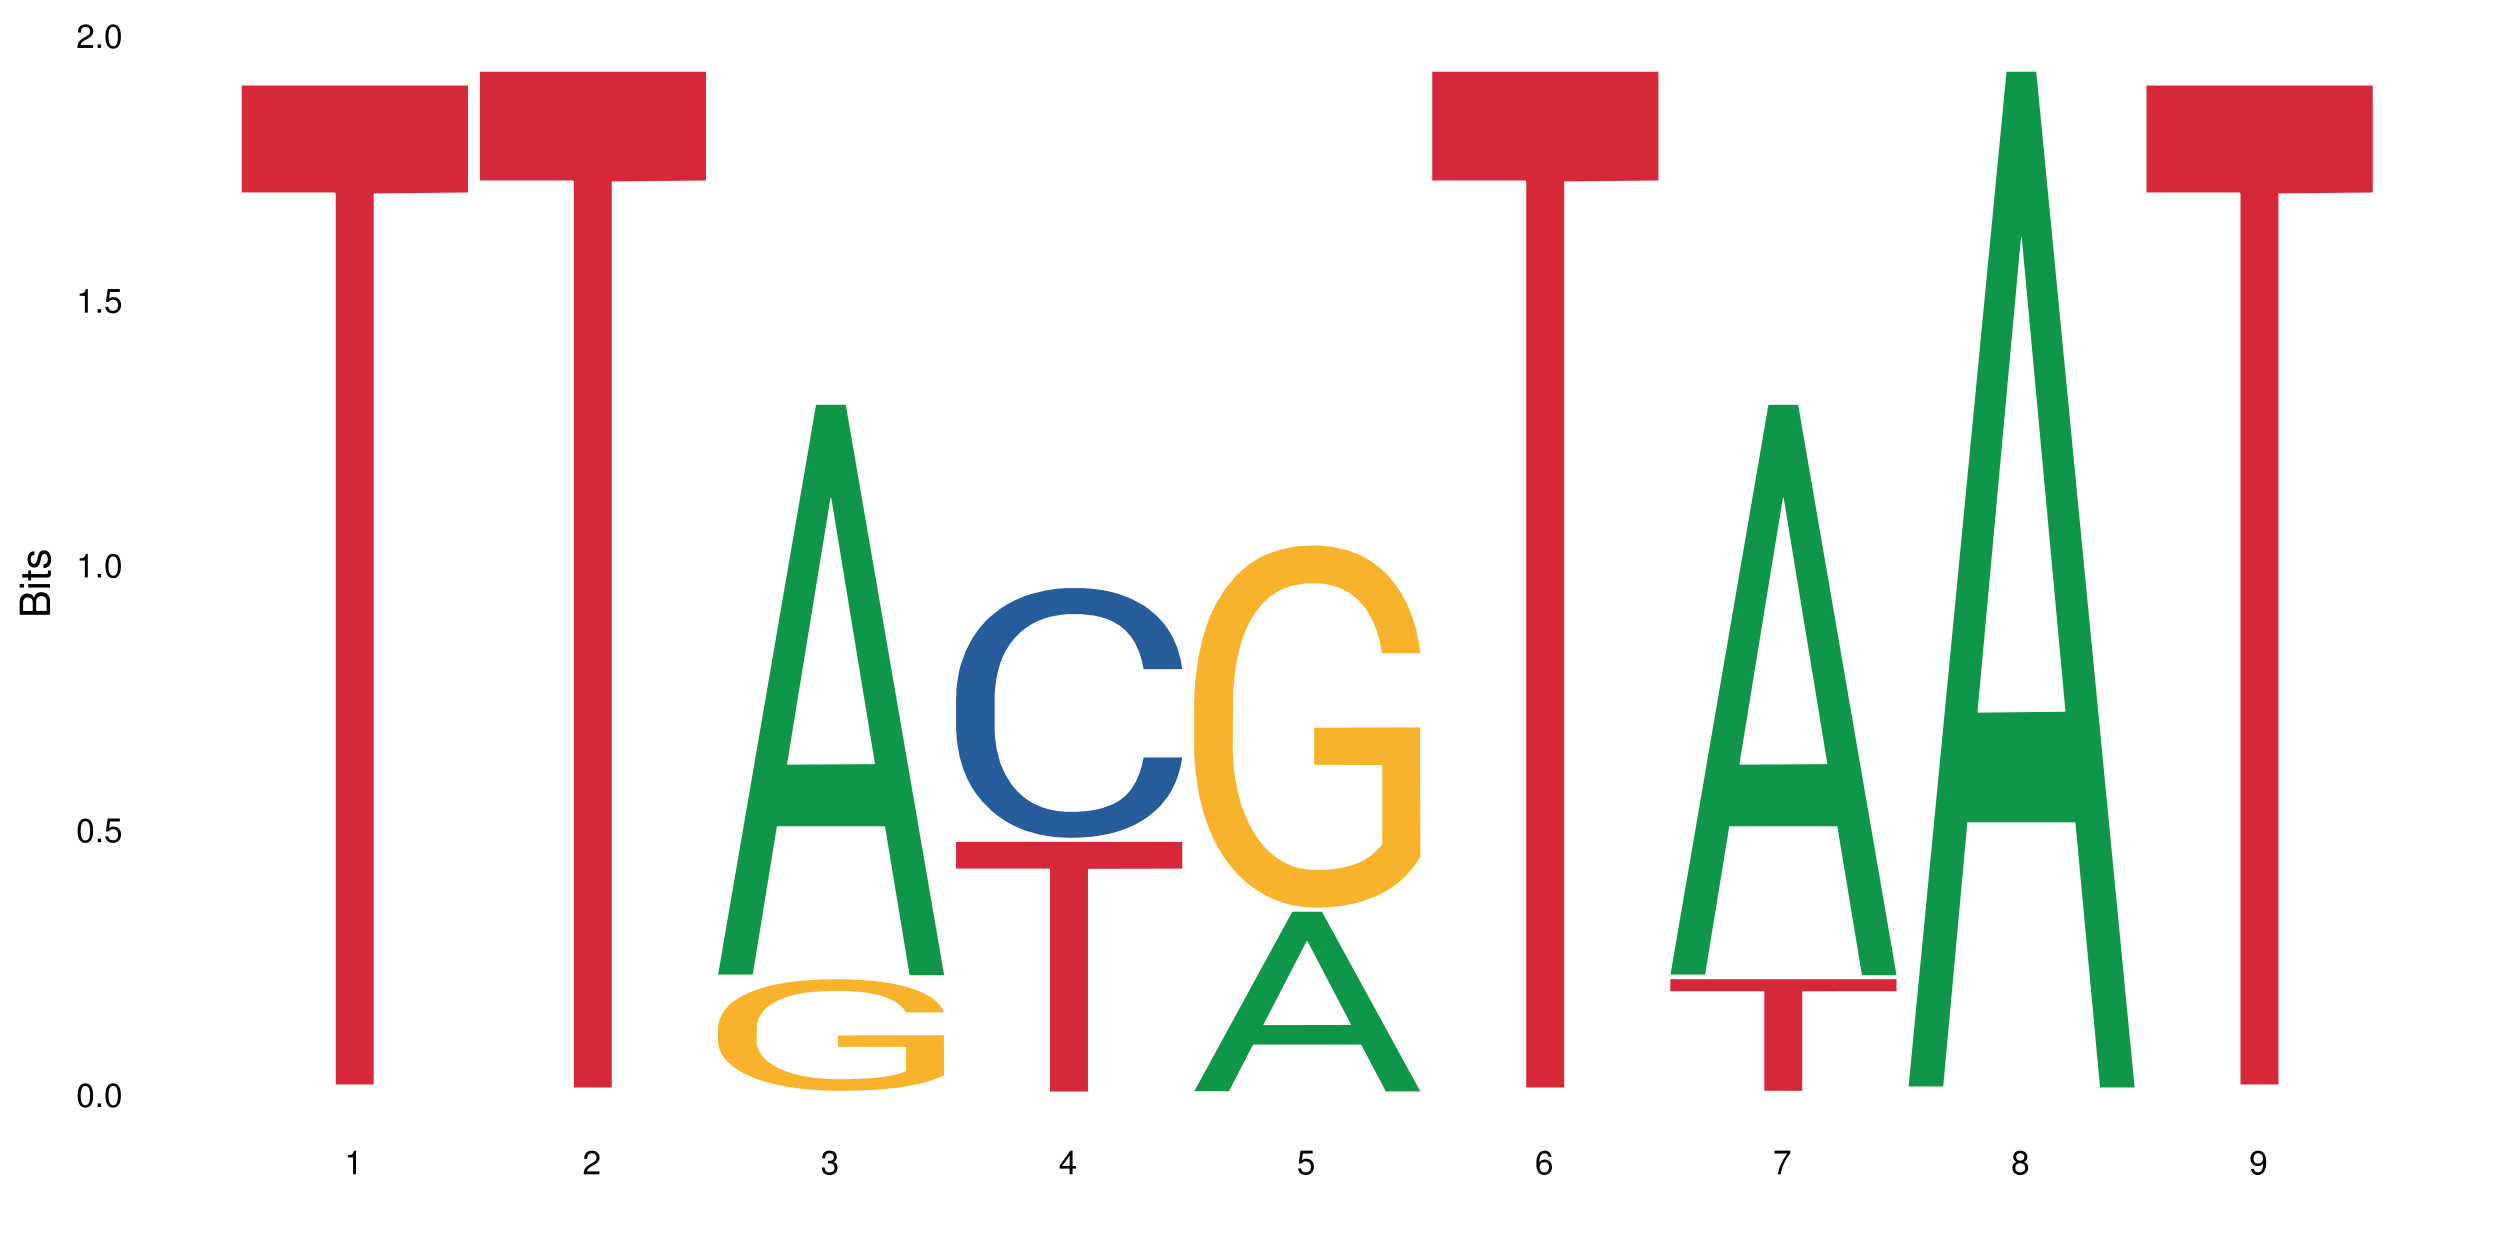 <?xml version="1.0" encoding="UTF-8"?>
<svg xmlns="http://www.w3.org/2000/svg" xmlns:xlink="http://www.w3.org/1999/xlink" width="720pt" height="360pt" viewBox="0 0 720 360" version="1.1">
<defs>
<g>
<symbol overflow="visible" id="glyph0-0">
<path style="stroke:none;" d=""/>
</symbol>
<symbol overflow="visible" id="glyph0-1">
<path style="stroke:none;" d="M 2.641 -6.797 C 2 -6.797 1.422 -6.531 1.078 -6.047 C 0.641 -5.453 0.406 -4.547 0.406 -3.297 C 0.406 -1 1.188 0.219 2.641 0.219 C 4.078 0.219 4.859 -1 4.859 -3.234 C 4.859 -4.562 4.656 -5.438 4.203 -6.047 C 3.844 -6.531 3.281 -6.797 2.641 -6.797 Z M 2.641 -6.047 C 3.547 -6.047 4 -5.125 4 -3.312 C 4 -1.375 3.562 -0.484 2.625 -0.484 C 1.734 -0.484 1.281 -1.422 1.281 -3.281 C 1.281 -5.141 1.734 -6.047 2.641 -6.047 Z M 2.641 -6.047 "/>
</symbol>
<symbol overflow="visible" id="glyph0-2">
<path style="stroke:none;" d="M 1.828 -1 L 0.828 -1 L 0.828 0 L 1.828 0 Z M 1.828 -1 "/>
</symbol>
<symbol overflow="visible" id="glyph0-3">
<path style="stroke:none;" d="M 4.562 -6.797 L 1.062 -6.797 L 0.547 -3.094 L 1.328 -3.094 C 1.719 -3.562 2.047 -3.734 2.578 -3.734 C 3.484 -3.734 4.062 -3.109 4.062 -2.094 C 4.062 -1.125 3.484 -0.531 2.578 -0.531 C 1.828 -0.531 1.375 -0.906 1.188 -1.672 L 0.328 -1.672 C 0.453 -1.109 0.547 -0.844 0.75 -0.594 C 1.125 -0.078 1.828 0.219 2.594 0.219 C 3.969 0.219 4.922 -0.781 4.922 -2.219 C 4.922 -3.562 4.031 -4.484 2.719 -4.484 C 2.25 -4.484 1.859 -4.359 1.469 -4.062 L 1.734 -5.969 L 4.562 -5.969 Z M 4.562 -6.797 "/>
</symbol>
<symbol overflow="visible" id="glyph0-4">
<path style="stroke:none;" d="M 2.484 -4.844 L 2.484 0 L 3.328 0 L 3.328 -6.797 L 2.766 -6.797 C 2.469 -5.75 2.281 -5.609 0.984 -5.453 L 0.984 -4.844 Z M 2.484 -4.844 "/>
</symbol>
<symbol overflow="visible" id="glyph0-5">
<path style="stroke:none;" d="M 4.859 -0.828 L 1.281 -0.828 C 1.359 -1.391 1.672 -1.75 2.5 -2.234 L 3.469 -2.75 C 4.406 -3.266 4.906 -3.969 4.906 -4.812 C 4.906 -5.375 4.672 -5.906 4.266 -6.266 C 3.859 -6.625 3.375 -6.797 2.719 -6.797 C 1.859 -6.797 1.219 -6.5 0.844 -5.922 C 0.609 -5.562 0.5 -5.125 0.484 -4.438 L 1.328 -4.438 C 1.359 -4.906 1.406 -5.188 1.531 -5.406 C 1.75 -5.812 2.188 -6.062 2.703 -6.062 C 3.469 -6.062 4.031 -5.516 4.031 -4.781 C 4.031 -4.25 3.719 -3.797 3.125 -3.438 L 2.234 -2.938 C 0.812 -2.141 0.406 -1.5 0.328 0 L 4.859 0 Z M 4.859 -0.828 "/>
</symbol>
<symbol overflow="visible" id="glyph0-6">
<path style="stroke:none;" d="M 2.125 -3.125 L 2.578 -3.125 C 3.516 -3.125 3.984 -2.703 3.984 -1.891 C 3.984 -1.031 3.469 -0.531 2.578 -0.531 C 1.656 -0.531 1.203 -0.984 1.156 -1.969 L 0.312 -1.969 C 0.344 -1.422 0.438 -1.078 0.609 -0.766 C 0.953 -0.109 1.625 0.219 2.547 0.219 C 3.953 0.219 4.859 -0.609 4.859 -1.906 C 4.859 -2.766 4.516 -3.25 3.703 -3.516 C 4.344 -3.766 4.656 -4.25 4.656 -4.938 C 4.656 -6.109 3.875 -6.797 2.578 -6.797 C 1.203 -6.797 0.484 -6.047 0.453 -4.609 L 1.297 -4.609 C 1.312 -5.016 1.344 -5.25 1.453 -5.453 C 1.641 -5.828 2.062 -6.062 2.594 -6.062 C 3.344 -6.062 3.797 -5.625 3.797 -4.906 C 3.797 -4.422 3.609 -4.141 3.25 -3.984 C 3.016 -3.891 2.719 -3.844 2.125 -3.844 Z M 2.125 -3.125 "/>
</symbol>
<symbol overflow="visible" id="glyph0-7">
<path style="stroke:none;" d="M 3.141 -1.625 L 3.141 0 L 3.984 0 L 3.984 -1.625 L 4.984 -1.625 L 4.984 -2.391 L 3.984 -2.391 L 3.984 -6.797 L 3.359 -6.797 L 0.266 -2.516 L 0.266 -1.625 Z M 3.141 -2.391 L 1 -2.391 L 3.141 -5.359 Z M 3.141 -2.391 "/>
</symbol>
<symbol overflow="visible" id="glyph0-8">
<path style="stroke:none;" d="M 4.781 -5.031 C 4.609 -6.141 3.891 -6.797 2.844 -6.797 C 2.094 -6.797 1.422 -6.438 1.031 -5.828 C 0.609 -5.172 0.406 -4.344 0.406 -3.094 C 0.406 -1.953 0.578 -1.234 0.984 -0.625 C 1.359 -0.078 1.953 0.219 2.703 0.219 C 3.984 0.219 4.922 -0.734 4.922 -2.078 C 4.922 -3.344 4.062 -4.234 2.844 -4.234 C 2.172 -4.234 1.641 -3.969 1.281 -3.469 C 1.281 -5.125 1.828 -6.047 2.797 -6.047 C 3.391 -6.047 3.797 -5.672 3.938 -5.031 Z M 2.734 -3.484 C 3.547 -3.484 4.062 -2.922 4.062 -2 C 4.062 -1.156 3.484 -0.531 2.703 -0.531 C 1.922 -0.531 1.328 -1.188 1.328 -2.047 C 1.328 -2.891 1.906 -3.484 2.734 -3.484 Z M 2.734 -3.484 "/>
</symbol>
<symbol overflow="visible" id="glyph0-9">
<path style="stroke:none;" d="M 4.984 -6.797 L 0.438 -6.797 L 0.438 -5.969 L 4.109 -5.969 C 2.5 -3.656 1.828 -2.234 1.328 0 L 2.219 0 C 2.594 -2.172 3.453 -4.047 4.984 -6.094 Z M 4.984 -6.797 "/>
</symbol>
<symbol overflow="visible" id="glyph0-10">
<path style="stroke:none;" d="M 3.75 -3.578 C 4.453 -4 4.688 -4.344 4.688 -4.984 C 4.688 -6.047 3.844 -6.797 2.641 -6.797 C 1.438 -6.797 0.594 -6.047 0.594 -4.984 C 0.594 -4.359 0.828 -4.016 1.516 -3.578 C 0.734 -3.203 0.359 -2.641 0.359 -1.891 C 0.359 -0.641 1.297 0.219 2.641 0.219 C 3.984 0.219 4.922 -0.641 4.922 -1.875 C 4.922 -2.641 4.531 -3.203 3.75 -3.578 Z M 2.641 -6.047 C 3.359 -6.047 3.812 -5.625 3.812 -4.969 C 3.812 -4.344 3.344 -3.922 2.641 -3.922 C 1.922 -3.922 1.453 -4.344 1.453 -4.984 C 1.453 -5.625 1.922 -6.047 2.641 -6.047 Z M 2.641 -3.203 C 3.484 -3.203 4.062 -2.672 4.062 -1.875 C 4.062 -1.062 3.484 -0.531 2.625 -0.531 C 1.797 -0.531 1.219 -1.078 1.219 -1.875 C 1.219 -2.672 1.797 -3.203 2.641 -3.203 Z M 2.641 -3.203 "/>
</symbol>
<symbol overflow="visible" id="glyph0-11">
<path style="stroke:none;" d="M 0.516 -1.547 C 0.672 -0.438 1.406 0.219 2.438 0.219 C 3.188 0.219 3.859 -0.141 4.266 -0.75 C 4.688 -1.406 4.891 -2.25 4.891 -3.484 C 4.891 -4.625 4.703 -5.359 4.312 -5.953 C 3.938 -6.5 3.344 -6.797 2.594 -6.797 C 1.297 -6.797 0.359 -5.844 0.359 -4.516 C 0.359 -3.25 1.234 -2.344 2.453 -2.344 C 3.094 -2.344 3.562 -2.578 4.016 -3.109 C 4 -1.453 3.469 -0.531 2.5 -0.531 C 1.906 -0.531 1.484 -0.906 1.359 -1.547 Z M 2.578 -6.062 C 3.375 -6.062 3.969 -5.406 3.969 -4.531 C 3.969 -3.688 3.375 -3.094 2.547 -3.094 C 1.734 -3.094 1.234 -3.672 1.234 -4.578 C 1.234 -5.438 1.797 -6.062 2.578 -6.062 Z M 2.578 -6.062 "/>
</symbol>
<symbol overflow="visible" id="glyph1-0">
<path style="stroke:none;" d=""/>
</symbol>
<symbol overflow="visible" id="glyph1-1">
<path style="stroke:none;" d="M 0 -0.953 L 0 -4.891 C 0 -5.719 -0.234 -6.344 -0.734 -6.797 C -1.188 -7.234 -1.812 -7.469 -2.5 -7.469 C -3.547 -7.469 -4.188 -7 -4.625 -5.875 C -4.984 -6.672 -5.641 -7.094 -6.531 -7.094 C -7.156 -7.094 -7.734 -6.859 -8.141 -6.391 C -8.562 -5.938 -8.75 -5.344 -8.75 -4.5 L -8.75 -0.953 Z M -4.984 -2.062 L -7.766 -2.062 L -7.766 -4.219 C -7.766 -4.844 -7.688 -5.203 -7.453 -5.5 C -7.219 -5.812 -6.859 -5.969 -6.375 -5.969 C -5.906 -5.969 -5.531 -5.812 -5.297 -5.5 C -5.062 -5.203 -4.984 -4.844 -4.984 -4.219 Z M -0.984 -2.062 L -4 -2.062 L -4 -4.781 C -4 -5.328 -3.859 -5.688 -3.578 -5.953 C -3.297 -6.219 -2.922 -6.359 -2.484 -6.359 C -2.062 -6.359 -1.688 -6.219 -1.406 -5.953 C -1.109 -5.688 -0.984 -5.328 -0.984 -4.781 Z M -0.984 -2.062 "/>
</symbol>
<symbol overflow="visible" id="glyph1-2">
<path style="stroke:none;" d="M -6.281 -1.797 L -6.281 -0.797 L 0 -0.797 L 0 -1.797 Z M -8.75 -1.797 L -8.75 -0.797 L -7.484 -0.797 L -7.484 -1.797 Z M -8.75 -1.797 "/>
</symbol>
<symbol overflow="visible" id="glyph1-3">
<path style="stroke:none;" d="M -6.281 -3.047 L -6.281 -2.016 L -8.016 -2.016 L -8.016 -1.016 L -6.281 -1.016 L -6.281 -0.172 L -5.469 -0.172 L -5.469 -1.016 L -0.719 -1.016 C -0.078 -1.016 0.281 -1.453 0.281 -2.234 C 0.281 -2.469 0.25 -2.719 0.188 -3.047 L -0.641 -3.047 C -0.609 -2.922 -0.594 -2.766 -0.594 -2.562 C -0.594 -2.141 -0.719 -2.016 -1.156 -2.016 L -5.469 -2.016 L -5.469 -3.047 Z M -6.281 -3.047 "/>
</symbol>
<symbol overflow="visible" id="glyph1-4">
<path style="stroke:none;" d="M -4.531 -5.25 C -5.766 -5.25 -6.469 -4.422 -6.469 -2.969 C -6.469 -1.516 -5.719 -0.562 -4.547 -0.562 C -3.562 -0.562 -3.094 -1.062 -2.734 -2.562 L -2.516 -3.484 C -2.344 -4.188 -2.094 -4.469 -1.625 -4.469 C -1.047 -4.469 -0.641 -3.875 -0.641 -3 C -0.641 -2.453 -0.797 -2 -1.062 -1.75 C -1.25 -1.594 -1.422 -1.531 -1.875 -1.469 L -1.875 -0.406 C -0.422 -0.453 0.281 -1.266 0.281 -2.922 C 0.281 -4.5 -0.5 -5.516 -1.719 -5.516 C -2.656 -5.516 -3.172 -4.984 -3.469 -3.734 L -3.703 -2.766 C -3.891 -1.953 -4.156 -1.609 -4.594 -1.609 C -5.172 -1.609 -5.547 -2.125 -5.547 -2.938 C -5.547 -3.75 -5.203 -4.172 -4.531 -4.203 Z M -4.531 -5.25 "/>
</symbol>
</g>
</defs>
<g id="surface101486">
<rect x="0" y="0" width="720" height="360" style="fill:rgb(100%,100%,100%);fill-opacity:1;stroke:none;"/>
<path style=" stroke:none;fill-rule:nonzero;fill:rgb(83.922%,15.686%,22.353%);fill-opacity:1;" d="M 69.629 24.637 L 134.773 24.637 L 134.773 55.434 L 107.621 55.703 L 107.621 312.332 L 96.699 312.332 L 96.699 55.973 L 96.543 55.434 L 69.629 55.434 Z M 69.629 24.637 "/>
<path style=" stroke:none;fill-rule:nonzero;fill:rgb(83.922%,15.686%,22.353%);fill-opacity:1;" d="M 138.199 20.664 L 203.344 20.664 L 203.344 51.977 L 176.191 52.25 L 176.191 313.188 L 165.27 313.188 L 165.27 52.523 L 165.113 51.977 L 138.199 51.977 Z M 138.199 20.664 "/>
<path style=" stroke:none;fill-rule:nonzero;fill:rgb(6.275%,58.824%,28.235%);fill-opacity:1;" d="M 206.77 280.68 L 206.84 280.523 L 235.027 116.582 L 243.586 116.582 L 271.914 280.832 L 261.961 280.832 L 254.863 237.957 L 223.754 237.957 L 216.793 280.68 L 206.77 280.68 L 226.746 220.223 L 252.008 220.066 L 239.41 143.414 L 239.273 143.262 L 239.133 143.723 L 226.676 220.066 L 226.746 220.223 Z M 206.77 280.68 "/>
<path style=" stroke:none;fill-rule:nonzero;fill:rgb(96.863%,70.196%,16.863%);fill-opacity:1;" d="M 206.77 295.781 L 206.852 295.754 L 206.852 295.168 L 207.168 293.844 L 207.961 292.023 L 208.996 290.527 L 210.105 289.355 L 210.82 288.738 L 212.016 287.855 L 213.047 287.211 L 215.668 285.891 L 219.004 284.656 L 220.832 284.129 L 222.898 283.629 L 225.836 283.07 L 227.188 282.867 L 231.316 282.398 L 236.004 282.102 L 241.168 282.016 L 243.551 282.043 L 246.809 282.16 L 251.258 282.484 L 253.801 282.777 L 255.785 283.07 L 257.852 283.453 L 260.395 284.039 L 262.777 284.746 L 264.684 285.449 L 266.59 286.332 L 268.18 287.27 L 269.531 288.297 L 270.723 289.531 L 271.438 290.559 L 271.914 291.586 L 260.871 291.586 L 260.234 290.559 L 259.52 289.766 L 258.328 288.797 L 257.137 288.09 L 255.945 287.535 L 253.723 286.77 L 251.812 286.301 L 249.43 285.891 L 247.129 285.625 L 244.504 285.449 L 242.918 285.391 L 238.707 285.391 L 234.895 285.598 L 232.668 285.832 L 231.078 286.066 L 228.855 286.508 L 227.504 286.859 L 226.711 287.094 L 224.328 288.004 L 222.738 288.824 L 221.863 289.383 L 220.754 290.266 L 219.957 291.055 L 219.086 292.23 L 218.609 293.113 L 217.973 295.109 L 217.891 300.391 L 218.133 301.508 L 218.609 302.711 L 219.242 303.766 L 220.195 304.883 L 221.148 305.734 L 222.816 306.879 L 224.246 307.641 L 225.359 308.141 L 227.504 308.934 L 228.379 309.199 L 230.445 309.727 L 232.59 310.137 L 235.211 310.488 L 237.195 310.668 L 240.375 310.812 L 244.426 310.812 L 249.191 310.637 L 252.211 310.402 L 254.277 310.168 L 255.629 309.961 L 257.297 309.637 L 258.488 309.344 L 259.598 309.023 L 260.949 308.523 L 260.949 301.508 L 241.328 301.477 L 241.328 298.191 L 271.832 298.16 L 271.914 309.637 L 270.246 310.43 L 268.18 311.195 L 266.191 311.781 L 264.129 312.281 L 261.188 312.84 L 258.805 313.191 L 255.152 313.602 L 251.812 313.867 L 248.32 314.043 L 245.219 314.129 L 241.566 314.16 L 238.309 314.102 L 234.812 313.926 L 232.031 313.691 L 229.492 313.395 L 226.949 313.016 L 223.77 312.398 L 221.707 311.898 L 219.562 311.281 L 217.414 310.547 L 215.508 309.758 L 214.238 309.141 L 212.969 308.434 L 211.617 307.555 L 210.344 306.555 L 209.391 305.645 L 208.52 304.617 L 207.883 303.648 L 207.246 302.328 L 206.93 301.273 L 206.77 300.363 Z M 206.77 295.781 "/>
<path style=" stroke:none;fill-rule:nonzero;fill:rgb(14.51%,36.078%,60%);fill-opacity:1;" d="M 275.34 200.668 L 275.422 200.602 L 275.422 199.023 L 275.66 196.527 L 276.215 193.371 L 276.77 191.203 L 278.203 187.324 L 280.188 183.578 L 282.254 180.688 L 283.762 178.98 L 285.113 177.664 L 288.211 175.23 L 290.195 173.984 L 292.344 172.867 L 294.965 171.75 L 296.871 171.09 L 301.16 170.039 L 304.336 169.578 L 306.801 169.383 L 312.121 169.383 L 315.301 169.645 L 317.605 169.973 L 320.148 170.5 L 322.293 171.09 L 326.023 172.539 L 329.363 174.379 L 330.871 175.43 L 333.254 177.469 L 335.082 179.438 L 336.352 181.148 L 337.781 183.578 L 339.055 186.535 L 340.008 189.891 L 340.484 192.715 L 329.363 192.715 L 328.805 190.086 L 328.172 188.047 L 326.977 185.355 L 325.785 183.449 L 324.117 181.543 L 322.609 180.293 L 320.543 179.043 L 318.715 178.254 L 316.809 177.664 L 314.984 177.27 L 311.488 176.875 L 307.438 176.875 L 305.926 177.008 L 302.828 177.531 L 301.16 177.992 L 298.777 178.914 L 297.109 179.766 L 295.121 181.082 L 293.773 182.199 L 292.105 183.906 L 290.91 185.418 L 289.562 187.59 L 288.766 189.23 L 288.051 191.07 L 287.418 193.242 L 286.941 195.543 L 286.621 197.973 L 286.465 200.34 L 286.465 210.527 L 286.621 212.895 L 287.02 215.652 L 288.051 219.664 L 289.562 223.145 L 291.309 225.906 L 292.977 227.879 L 293.93 228.797 L 295.203 229.852 L 297.188 231.164 L 300.047 232.48 L 301.715 233.004 L 304.258 233.531 L 306.879 233.793 L 310.375 233.793 L 313.473 233.531 L 315.539 233.203 L 317.684 232.676 L 320.625 231.559 L 322.449 230.508 L 324.039 229.258 L 325.23 228.008 L 326.023 226.957 L 327.219 224.922 L 328.172 222.688 L 328.887 220.387 L 329.363 218.152 L 340.484 218.152 L 340.008 220.781 L 339.293 223.344 L 338.578 225.25 L 337.465 227.551 L 336.195 229.586 L 334.367 231.887 L 332.855 233.398 L 330.871 235.043 L 329.043 236.289 L 327.059 237.406 L 324.117 238.723 L 322.211 239.379 L 320.148 239.973 L 317.684 240.496 L 314.586 240.957 L 311.25 241.219 L 308.152 241.285 L 304.812 241.156 L 302.352 240.891 L 299.094 240.301 L 295.043 239.117 L 292.105 237.867 L 289.801 236.621 L 287.812 235.305 L 285.59 233.531 L 282.73 230.637 L 280.98 228.402 L 279.789 226.562 L 278.441 224 L 277.488 221.699 L 276.375 218.02 L 275.578 213.352 L 275.34 209.738 Z M 275.34 200.668 "/>
<path style=" stroke:none;fill-rule:nonzero;fill:rgb(83.922%,15.686%,22.353%);fill-opacity:1;" d="M 275.34 242.469 L 340.484 242.469 L 340.484 250.164 L 313.336 250.23 L 313.336 314.371 L 302.41 314.371 L 302.41 250.301 L 302.254 250.164 L 275.34 250.164 Z M 275.34 242.469 "/>
<path style=" stroke:none;fill-rule:nonzero;fill:rgb(6.275%,58.824%,28.235%);fill-opacity:1;" d="M 343.914 314.273 L 343.98 314.227 L 372.168 262.586 L 380.73 262.586 L 409.055 314.32 L 399.102 314.32 L 392.004 300.816 L 360.895 300.816 L 353.934 314.273 L 343.914 314.273 L 363.887 295.23 L 389.148 295.184 L 376.555 271.039 L 376.414 270.992 L 376.273 271.137 L 363.816 295.184 L 363.887 295.23 Z M 343.914 314.273 "/>
<path style=" stroke:none;fill-rule:nonzero;fill:rgb(96.863%,70.196%,16.863%);fill-opacity:1;" d="M 343.914 201.758 L 343.992 201.664 L 343.992 199.758 L 344.309 195.469 L 345.105 189.562 L 346.137 184.703 L 347.25 180.891 L 347.965 178.891 L 349.156 176.031 L 350.188 173.934 L 352.809 169.648 L 356.145 165.645 L 357.973 163.93 L 360.039 162.309 L 362.977 160.5 L 364.328 159.832 L 368.461 158.309 L 373.148 157.355 L 378.309 157.07 L 380.695 157.164 L 383.949 157.547 L 388.398 158.594 L 390.941 159.547 L 392.926 160.5 L 394.992 161.738 L 397.535 163.645 L 399.918 165.93 L 401.824 168.219 L 403.73 171.078 L 405.32 174.125 L 406.672 177.461 L 407.863 181.461 L 408.578 184.797 L 409.055 188.133 L 398.012 188.133 L 397.375 184.797 L 396.66 182.223 L 395.469 179.082 L 394.277 176.793 L 393.086 174.984 L 390.863 172.504 L 388.957 170.98 L 386.574 169.648 L 384.27 168.789 L 381.648 168.219 L 380.059 168.027 L 375.848 168.027 L 372.035 168.695 L 369.809 169.457 L 368.223 170.219 L 365.996 171.648 L 364.645 172.793 L 363.852 173.555 L 361.469 176.508 L 359.879 179.176 L 359.008 180.984 L 357.895 183.844 L 357.098 186.418 L 356.227 190.227 L 355.75 193.086 L 355.113 199.566 L 355.035 216.719 L 355.273 220.336 L 355.75 224.246 L 356.383 227.676 L 357.336 231.297 L 358.293 234.059 L 359.961 237.773 L 361.391 240.25 L 362.5 241.871 L 364.645 244.445 L 365.52 245.301 L 367.586 247.016 L 369.73 248.352 L 372.352 249.496 L 374.34 250.066 L 377.516 250.543 L 381.566 250.543 L 386.332 249.973 L 389.352 249.207 L 391.418 248.445 L 392.77 247.777 L 394.438 246.73 L 395.629 245.777 L 396.742 244.73 L 398.09 243.109 L 398.09 220.336 L 378.469 220.242 L 378.469 209.57 L 408.977 209.477 L 409.055 246.73 L 407.387 249.305 L 405.32 251.781 L 403.336 253.688 L 401.27 255.305 L 398.328 257.117 L 395.945 258.262 L 392.293 259.594 L 388.957 260.453 L 385.461 261.023 L 382.363 261.309 L 378.707 261.406 L 375.449 261.215 L 371.953 260.641 L 369.176 259.879 L 366.633 258.926 L 364.09 257.688 L 360.914 255.688 L 358.848 254.066 L 356.703 252.066 L 354.559 249.684 L 352.652 247.113 L 351.379 245.109 L 350.109 242.824 L 348.758 239.965 L 347.488 236.727 L 346.535 233.773 L 345.66 230.438 L 345.023 227.293 L 344.391 223.004 L 344.07 219.574 L 343.914 216.621 Z M 343.914 201.758 "/>
<path style=" stroke:none;fill-rule:nonzero;fill:rgb(83.922%,15.686%,22.353%);fill-opacity:1;" d="M 412.484 20.664 L 477.625 20.664 L 477.625 51.977 L 450.477 52.25 L 450.477 313.188 L 439.555 313.188 L 439.555 52.523 L 439.395 51.977 L 412.484 51.977 Z M 412.484 20.664 "/>
<path style=" stroke:none;fill-rule:nonzero;fill:rgb(6.275%,58.824%,28.235%);fill-opacity:1;" d="M 481.055 280.68 L 481.125 280.523 L 509.309 116.582 L 517.871 116.582 L 546.195 280.832 L 536.242 280.832 L 529.145 237.957 L 498.035 237.957 L 491.074 280.68 L 481.055 280.68 L 501.027 220.223 L 526.293 220.066 L 513.695 143.414 L 513.555 143.262 L 513.414 143.723 L 500.957 220.066 L 501.027 220.223 Z M 481.055 280.68 "/>
<path style=" stroke:none;fill-rule:nonzero;fill:rgb(83.922%,15.686%,22.353%);fill-opacity:1;" d="M 481.055 282.016 L 546.195 282.016 L 546.195 285.457 L 519.047 285.484 L 519.047 314.16 L 508.125 314.16 L 508.125 285.516 L 507.965 285.457 L 481.055 285.457 Z M 481.055 282.016 "/>
<path style=" stroke:none;fill-rule:nonzero;fill:rgb(6.275%,58.824%,28.235%);fill-opacity:1;" d="M 549.625 312.91 L 549.695 312.637 L 577.879 20.664 L 586.441 20.664 L 614.766 313.188 L 604.812 313.188 L 597.715 236.828 L 566.605 236.828 L 559.645 312.91 L 549.625 312.91 L 569.598 205.242 L 594.863 204.965 L 582.266 68.457 L 582.125 68.18 L 581.988 69.004 L 569.527 204.965 L 569.598 205.242 Z M 549.625 312.91 "/>
<path style=" stroke:none;fill-rule:nonzero;fill:rgb(83.922%,15.686%,22.353%);fill-opacity:1;" d="M 618.195 24.637 L 683.336 24.637 L 683.336 55.434 L 656.188 55.703 L 656.188 312.332 L 645.266 312.332 L 645.266 55.973 L 645.105 55.434 L 618.195 55.434 Z M 618.195 24.637 "/>
<g style="fill:rgb(0%,0%,0%);fill-opacity:1;">
  <use xlink:href="#glyph0-1" x="21.957" y="318.788"/>
  <use xlink:href="#glyph0-2" x="27.291" y="318.788"/>
  <use xlink:href="#glyph0-1" x="29.958" y="318.788"/>
</g>
<g style="fill:rgb(0%,0%,0%);fill-opacity:1;">
  <use xlink:href="#glyph0-1" x="21.957" y="242.542"/>
  <use xlink:href="#glyph0-2" x="27.291" y="242.542"/>
  <use xlink:href="#glyph0-3" x="29.958" y="242.542"/>
</g>
<g style="fill:rgb(0%,0%,0%);fill-opacity:1;">
  <use xlink:href="#glyph0-4" x="21.957" y="166.292"/>
  <use xlink:href="#glyph0-2" x="27.291" y="166.292"/>
  <use xlink:href="#glyph0-1" x="29.958" y="166.292"/>
</g>
<g style="fill:rgb(0%,0%,0%);fill-opacity:1;">
  <use xlink:href="#glyph0-4" x="21.957" y="90.046"/>
  <use xlink:href="#glyph0-2" x="27.291" y="90.046"/>
  <use xlink:href="#glyph0-3" x="29.958" y="90.046"/>
</g>
<g style="fill:rgb(0%,0%,0%);fill-opacity:1;">
  <use xlink:href="#glyph0-5" x="21.957" y="13.8"/>
  <use xlink:href="#glyph0-2" x="27.291" y="13.8"/>
  <use xlink:href="#glyph0-1" x="29.958" y="13.8"/>
</g>
<g style="fill:rgb(0%,0%,0%);fill-opacity:1;">
  <use xlink:href="#glyph0-4" x="99.199" y="338.19"/>
</g>
<g style="fill:rgb(0%,0%,0%);fill-opacity:1;">
  <use xlink:href="#glyph0-5" x="167.77" y="338.19"/>
</g>
<g style="fill:rgb(0%,0%,0%);fill-opacity:1;">
  <use xlink:href="#glyph0-6" x="236.344" y="338.19"/>
</g>
<g style="fill:rgb(0%,0%,0%);fill-opacity:1;">
  <use xlink:href="#glyph0-7" x="304.914" y="338.19"/>
</g>
<g style="fill:rgb(0%,0%,0%);fill-opacity:1;">
  <use xlink:href="#glyph0-3" x="373.484" y="338.19"/>
</g>
<g style="fill:rgb(0%,0%,0%);fill-opacity:1;">
  <use xlink:href="#glyph0-8" x="442.055" y="338.19"/>
</g>
<g style="fill:rgb(0%,0%,0%);fill-opacity:1;">
  <use xlink:href="#glyph0-9" x="510.625" y="338.19"/>
</g>
<g style="fill:rgb(0%,0%,0%);fill-opacity:1;">
  <use xlink:href="#glyph0-10" x="579.195" y="338.19"/>
</g>
<g style="fill:rgb(0%,0%,0%);fill-opacity:1;">
  <use xlink:href="#glyph0-11" x="647.766" y="338.19"/>
</g>
<g style="fill:rgb(0%,0%,0%);fill-opacity:1;">
  <use xlink:href="#glyph1-1" x="14.412" y="178.016"/>
  <use xlink:href="#glyph1-2" x="14.412" y="170.012"/>
  <use xlink:href="#glyph1-3" x="14.412" y="167.348"/>
  <use xlink:href="#glyph1-4" x="14.412" y="164.012"/>
</g>
</g>
</svg>
